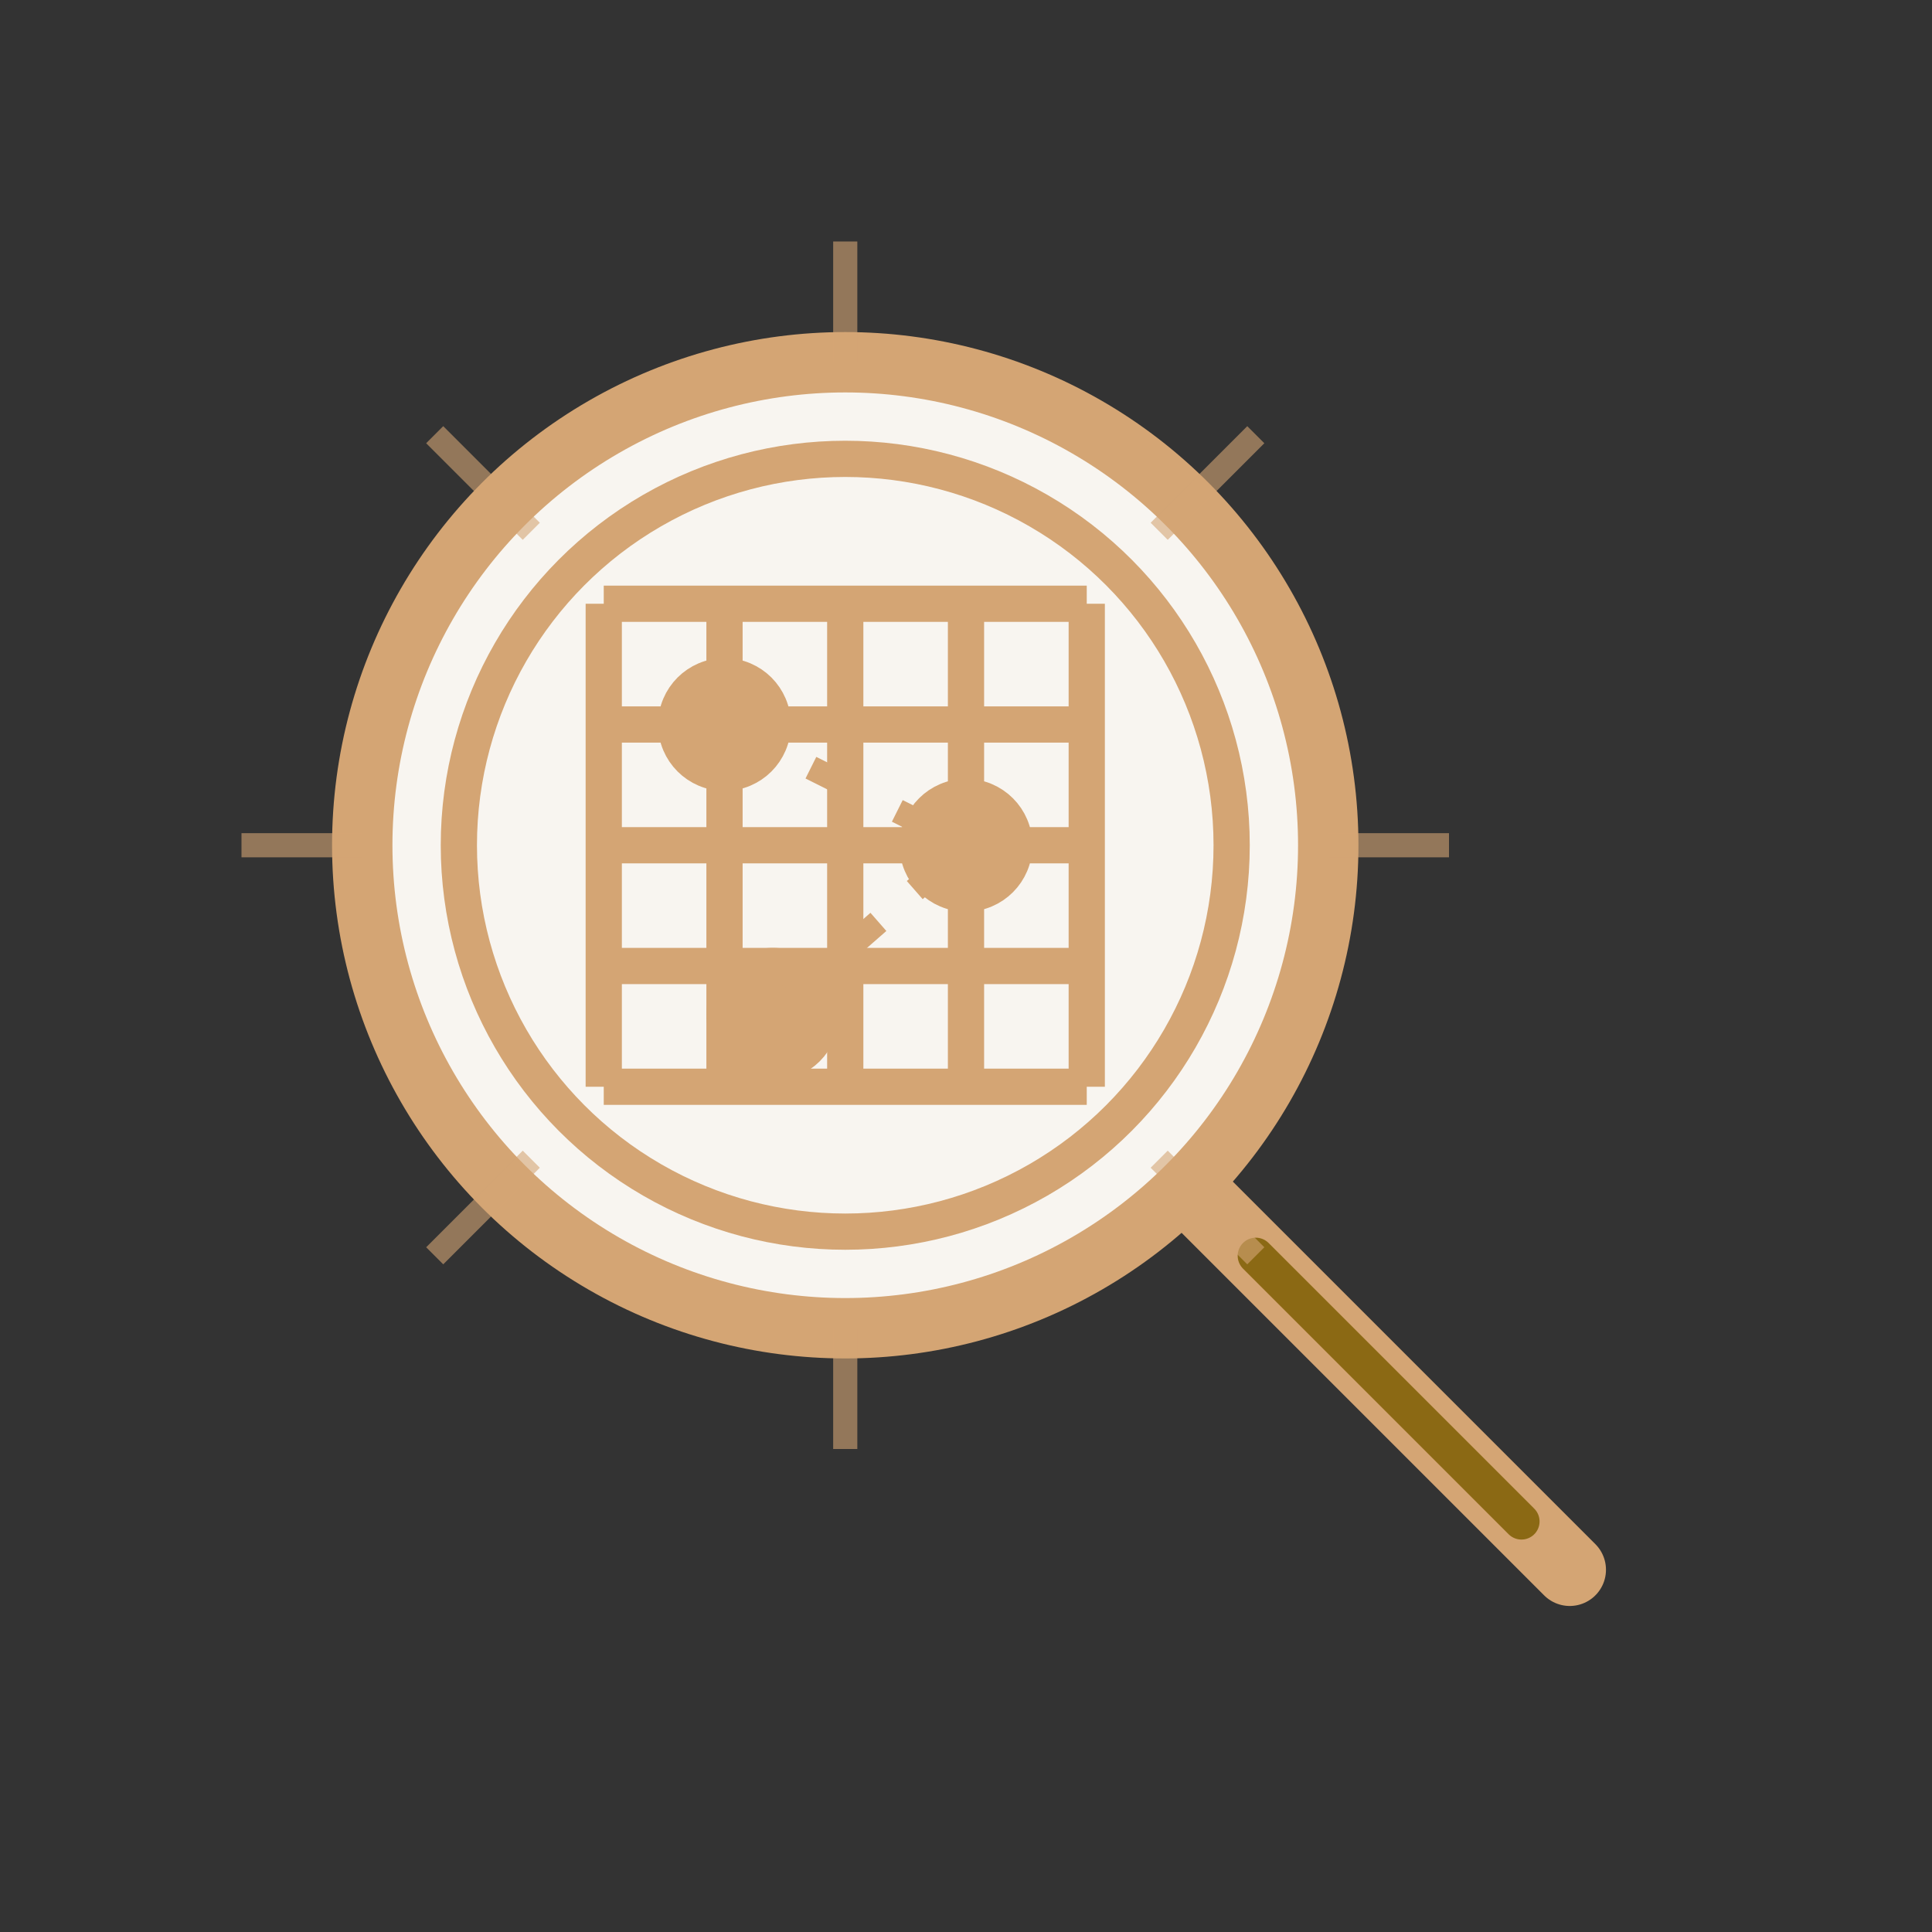<svg width="80" height="80" viewBox="0 0 80 80" fill="none" xmlns="http://www.w3.org/2000/svg">
  <rect x="0" y="0" width="80" height="80" fill="#333333" stroke="none"/>
  <!-- 放大镜主体 -->
  <circle cx="35" cy="35" r="20" fill="#f8f5f0" stroke="#d4a574" stroke-width="2.5"/>
  <circle cx="35" cy="35" r="16" fill="none" stroke="#d4a574" stroke-width="1.5"/>
  
  <!-- 放大镜柄 -->
  <path d="M50 50 L65 65" stroke="#d4a574" stroke-width="3" stroke-linecap="round"/>
  <path d="M52 52 L63 63" stroke="#8b6914" stroke-width="1.5" stroke-linecap="round"/>
  
  <!-- 镜片内的分析图案 -->
  <g stroke="#d4a574" stroke-width="1.5" fill="none">
    <!-- 网格分析线 -->
    <path d="M25 25 L45 25 M25 30 L45 30 M25 35 L45 35 M25 40 L45 40 M25 45 L45 45"/>
    <path d="M25 25 L25 45 M30 25 L30 45 M35 25 L35 45 M40 25 L40 45 M45 25 L45 45"/>
    
    <!-- 重点标记 -->
    <circle cx="30" cy="30" r="2" fill="#d4a574"/>
    <circle cx="40" cy="35" r="2" fill="#d4a574"/>
    <circle cx="32" cy="42" r="2" fill="#d4a574"/>
    
    <!-- 连接线 -->
    <path d="M30 30 L40 35 L32 42" stroke="#d4a574" stroke-width="1" stroke-dasharray="2,2"/>
  </g>
  
  <!-- 洞察光芒 -->
  <g stroke="#d4a574" stroke-width="1" opacity="0.6">
    <path d="M35 10 L35 15"/>
    <path d="M35 55 L35 60"/>
    <path d="M10 35 L15 35"/>
    <path d="M55 35 L60 35"/>
    <path d="M18 18 L22 22"/>
    <path d="M48 48 L52 52"/>
    <path d="M52 18 L48 22"/>
    <path d="M22 48 L18 52"/>
  </g>
</svg>